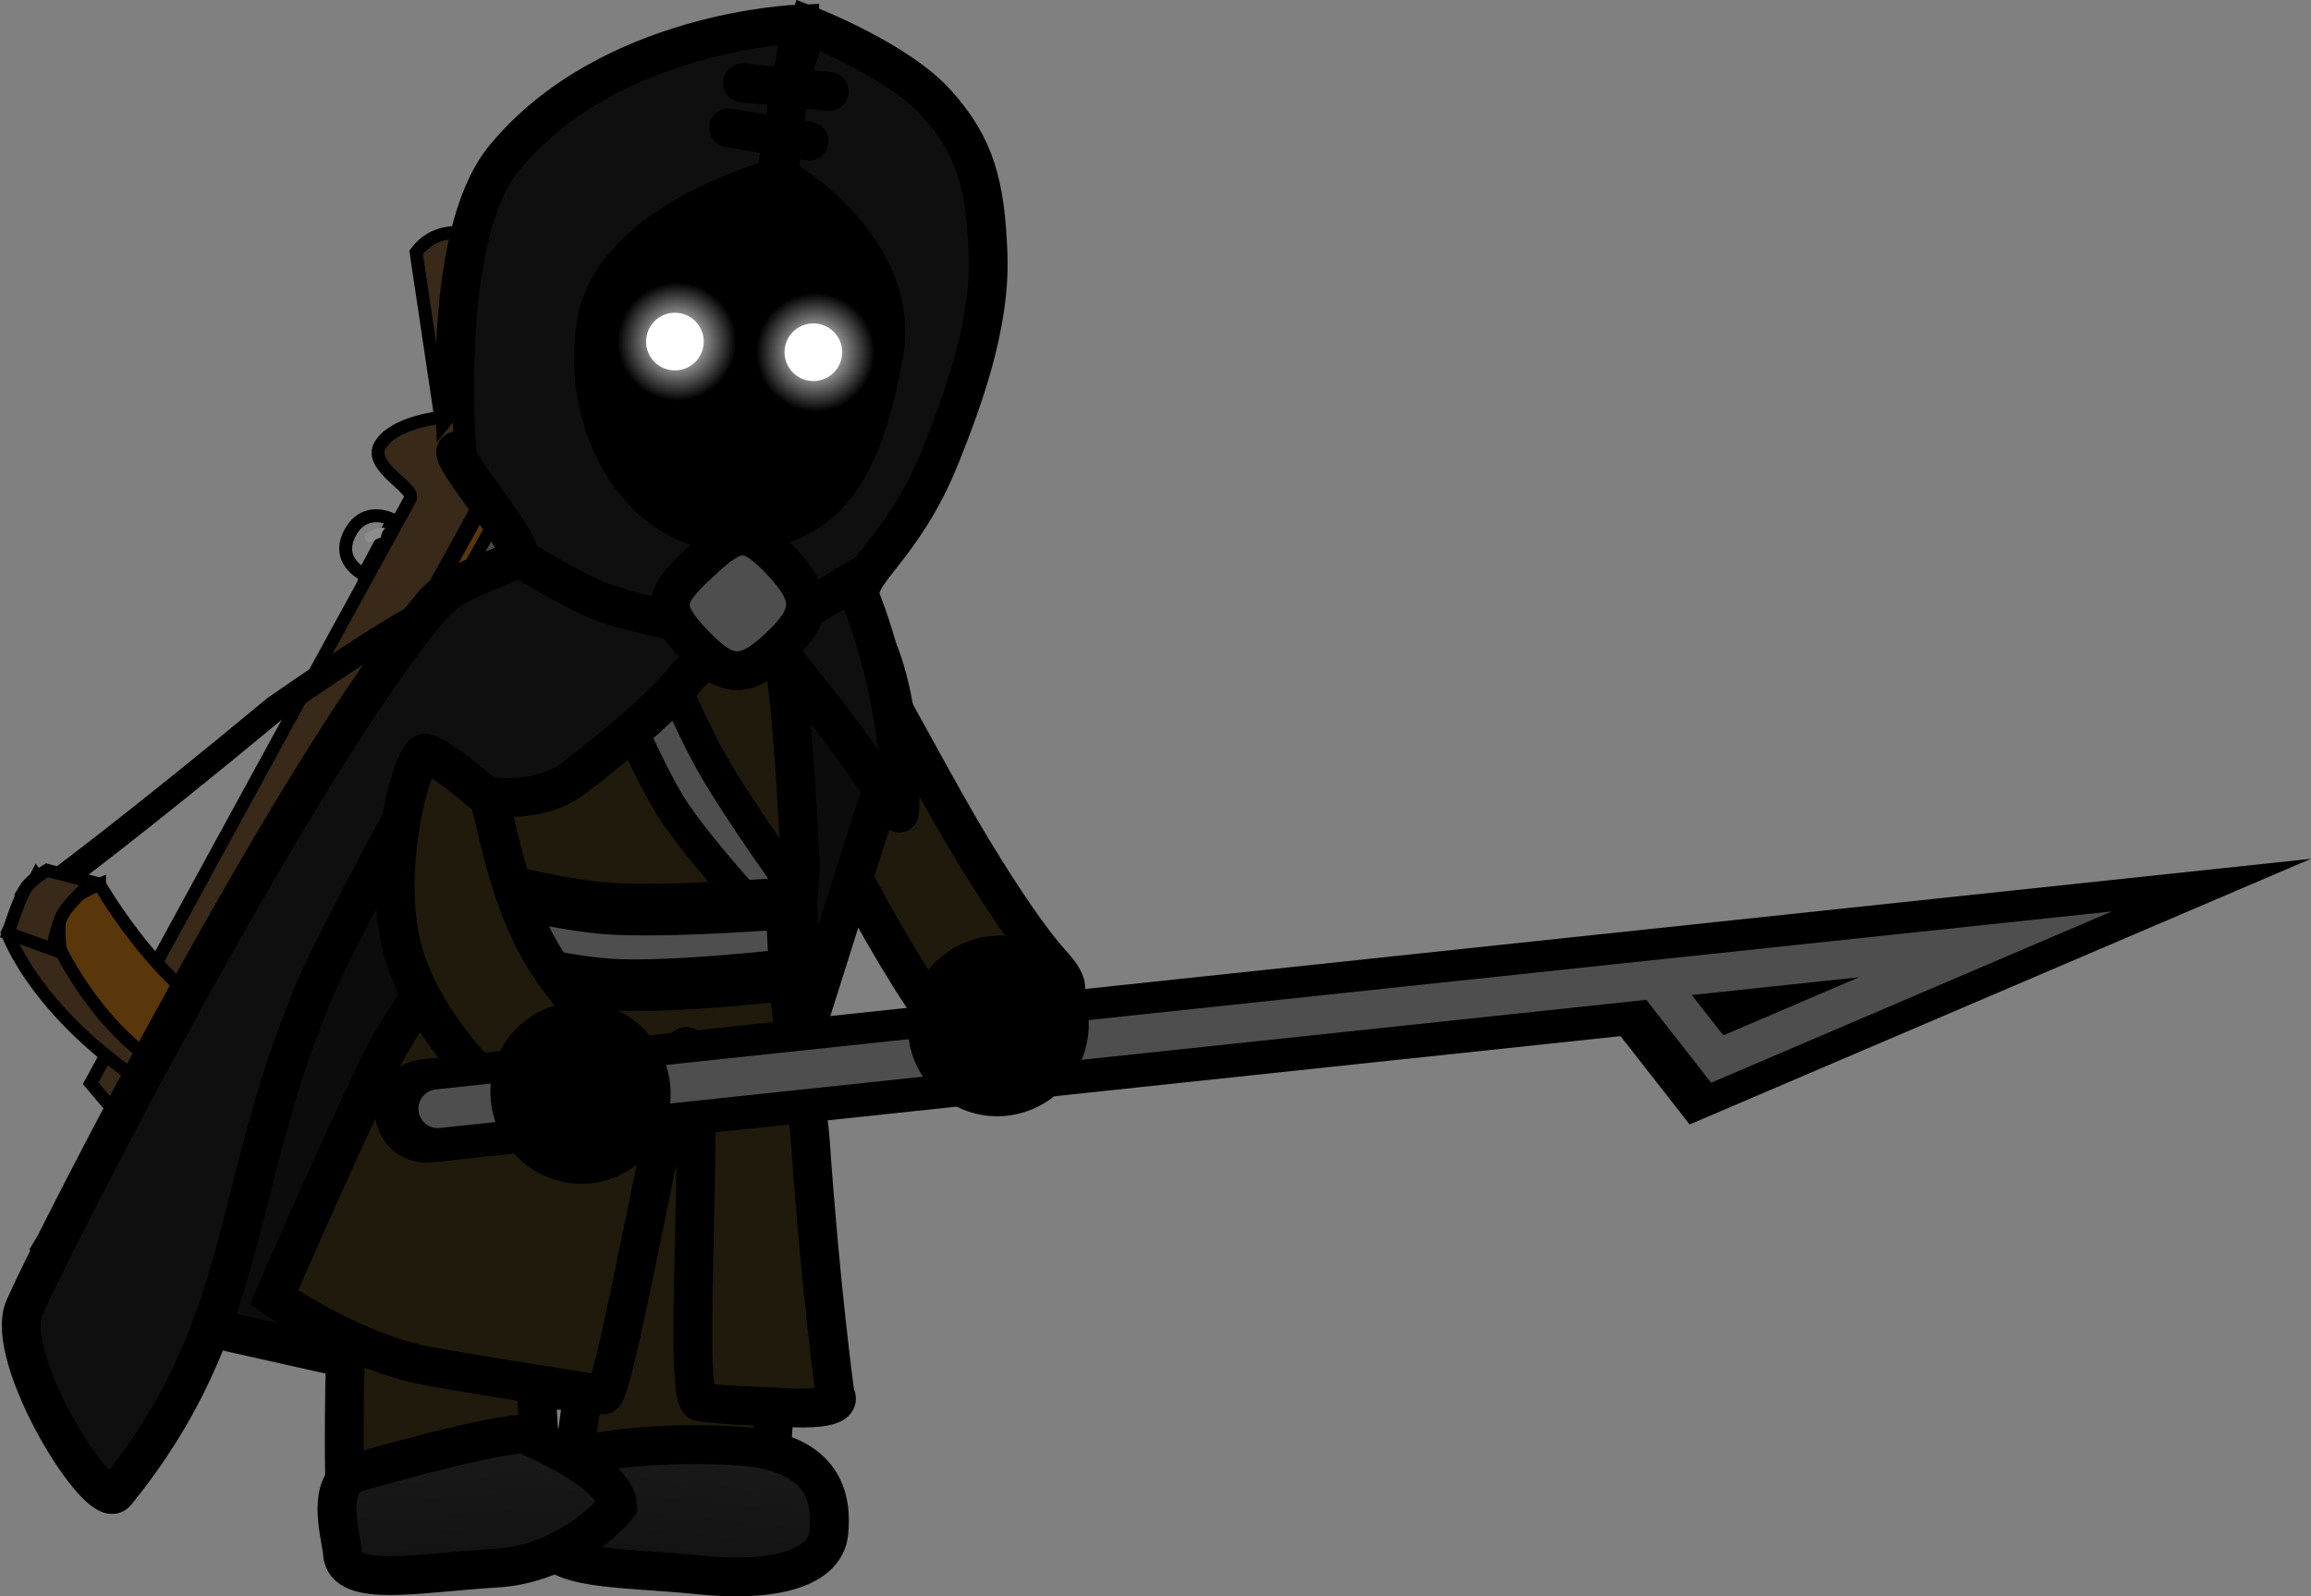 <svg version="1.1" xmlns="http://www.w3.org/2000/svg" xmlns:xlink="http://www.w3.org/1999/xlink" width="89.351" height="61.736" viewBox="0,0,89.351,61.736"><rect x="0" y="0" width="89.351" height="61.736" fill="#808080" stroke="none"/><defs><linearGradient x1="279.828" y1="189.445" x2="279.296" y2="194.609" gradientUnits="userSpaceOnUse" id="color-1"><stop offset="0" stop-color="#1a1a1a"/><stop offset="1" stop-color="#121212"/></linearGradient><linearGradient x1="271.169" y1="189.26" x2="271.468" y2="194.442" gradientUnits="userSpaceOnUse" id="color-2"><stop offset="0" stop-color="#1a1a1a"/><stop offset="1" stop-color="#121212"/></linearGradient><radialGradient cx="284.401" cy="147.314" r="2.299" gradientUnits="userSpaceOnUse" id="color-3"><stop offset="0" stop-color="#ffffff"/><stop offset="1" stop-color="#ffffff" stop-opacity="0"/></radialGradient><radialGradient cx="279.047" cy="146.902" r="2.299" gradientUnits="userSpaceOnUse" id="color-4"><stop offset="0" stop-color="#ffffff"/><stop offset="1" stop-color="#ffffff" stop-opacity="0"/></radialGradient></defs><g transform="translate(-252.874,-133.691)"><g data-paper-data="{&quot;isPaintingLayer&quot;:true}" fill-rule="nonzero" stroke-linejoin="miter" stroke-miterlimit="10" stroke-dasharray="" stroke-dashoffset="0" style="mix-blend-mode: normal"><g><path d="M266.935,155.909c0,0 -1.137,-0.533 -0.504,-1.648c0.593,-1.045 1.638,-0.461 1.638,-0.461z" fill="none" stroke="#000000" stroke-width="0.5" stroke-linecap="butt"/><path d="M267.164,154.466c0,0 0.201,-0.106 0.357,-0.162c0.154,-0.055 0.455,0.045 0.455,0.045" fill="none" stroke="#8d8d8d" stroke-width="0.375" stroke-linecap="round"/><path d="M262.378,169.404l-2.835,1.063" fill="none" stroke="#000000" stroke-width="1" stroke-linecap="round"/><path d="M271.315,153.282l-3.21,1.203" fill="none" stroke="#000000" stroke-width="1" stroke-linecap="round"/><path d="M270.433,155.004l-3.239,1.214" fill="none" stroke="#000000" stroke-width="1" stroke-linecap="round"/><path d="M263.146,168.036l-2.902,1.088" fill="none" stroke="#000000" stroke-width="1" stroke-linecap="round"/><path d="M268.962,143.451c1.316,-1.736 3.76,-0.045 5.503,0.34c-0.949,3.291 -0.399,3.368 -2.047,5.331c-0.839,0.999 -0.346,2.88 -0.346,2.88l-14.085,25.482l-1.609,-1.898c0,0 9.383,-17.222 12.359,-22.606c0.221,-0.4 -1.627,-1.235 -1.175,-2.051c0.503,-0.91 2.352,-1.095 2.352,-1.095z" fill="#382918" stroke="#000000" stroke-width="0.5" stroke-linecap="butt"/><path d="M272.92,148.73c0.231,-0.325 0.422,-0.322 0.628,-0.986c0.438,-1.413 1.055,-3.961 1.1,-3.858c0.077,0.181 0.74,1.327 0.736,1.369c-0.084,0.919 -0.754,2.603 -0.899,3.395c-0.029,0.157 -0.271,0.644 -0.599,0.913c-0.368,0.304 -0.531,0.63 -0.658,0.844c-0.199,0.335 -0.097,0.771 -0.076,1.067c0.049,0.699 -0.251,1.786 -0.251,1.786l-12.104,21.898l-0.675,-1.242c0,0 10.364,-18.752 11.981,-21.676c0.168,-0.305 -0.049,-0.839 -0.03,-1.395c0.022,-0.656 0.236,-1.343 0.236,-1.343c0,0 0.358,-0.416 0.612,-0.773z" fill="#5a370b" stroke="#000000" stroke-width="0.5" stroke-linecap="butt"/><path d="M255.136,167.77c0,0 2.957,-2.183 8.395,-6.697c6.201,-4.288 6.59,-4.103 6.855,-3.872c0.481,0.32 0.035,2.165 -1.54,8.013c-1.755,5.796 -2.826,9.168 -2.826,9.168" fill="none" stroke="#000000" stroke-width="1" stroke-linecap="round"/><path d="M254.286,167.569c0,0 3.616,5.181 7.552,6.304c2.406,0.686 4.884,0.593 4.884,0.593c0,0 -1.143,2.521 -1.161,2.55c-0.057,0.089 -3.133,0.683 -6.33,-0.929c-4.916,-2.947 -6.071,-6.317 -6.071,-6.317z" fill="#382918" stroke="#000000" stroke-width="0.5" stroke-linecap="butt"/><path d="M256.722,167.891c0,0 2.744,4.872 6.142,5.781c2.077,0.556 4.188,0.742 4.188,0.742c0,0 -0.077,0.993 -0.315,1.412c-0.23,0.404 -1.025,1.194 -1.025,1.194c0,0 -3.555,-0.447 -5.921,-1.715c-2.975,-1.434 -4.59,-4.909 -4.59,-4.909c0,0 -0.153,-1.19 0.089,-1.59c0.263,-0.433 1.432,-0.916 1.432,-0.916z" fill="#5a370b" stroke="#000000" stroke-width="0.5" stroke-linecap="butt"/><path d="M253.862,168.053c0.216,-0.349 0.828,-0.705 0.828,-0.705l1.73,0.453c0,0 -0.847,0.781 -1.108,1.228c-0.243,0.417 -0.406,1.372 -0.406,1.372l-1.722,-0.616c0,0 0.405,-1.291 0.678,-1.732z" fill="#382918" stroke="#000000" stroke-width="0.5" stroke-linecap="round"/><path d="M262.123,172.697l-2.953,5.342c0,0 -0.458,0.004 -0.631,-0.049c-0.205,-0.063 -0.361,-0.587 -0.361,-0.587l2.849,-5.155" fill="#5a370b" stroke="#000000" stroke-width="0.5" stroke-linecap="round"/><path d="M273.016,153.9c0,0 -0.529,1.43 -0.896,2.093c-0.37,0.669 -1.314,1.904 -1.314,1.904l-0.79,-0.437c0,0 0.801,-1.45 1.181,-2.137c0.355,-0.642 1.028,-1.86 1.028,-1.86z" fill="#484848" stroke="#000000" stroke-width="0.5" stroke-linecap="butt"/></g><path d="M287.918,149.041c-0.742,4.117 -4.204,6.94 -7.734,6.304c-3.529,-0.636 -5.789,-4.489 -5.047,-8.607c0.742,-4.117 4.204,-6.94 7.734,-6.304c3.529,0.636 5.789,4.489 5.047,8.607z" fill="#000000" stroke="#000000" stroke-width="0" stroke-linecap="butt"/><path d="M284.775,157.707c0.824,-0.67 3.429,5.248 6.198,9.654c2.411,3.837 2.708,3.538 3.062,4.311c0.234,0.51 -0.466,0.865 -1.868,1.476c-1.531,0.668 -2.13,0.476 -2.489,0.421c-0.724,-0.112 -5.502,-8.325 -6.94,-13.003c-0.648,-2.11 1.784,-2.653 2.037,-2.858z" data-paper-data="{&quot;index&quot;:null}" fill="#201a0c" stroke="#000000" stroke-width="1.5" stroke-linecap="butt"/><path d="M255.01,181.813l14.29,-23.116c0,0 12.999,-1.799 16.346,-1.156c1.546,0.297 1.948,4.68 1.948,4.68l-7.897,24.977c0,0 -5.253,0.786 -10.375,-0.312c-5.19,-1.113 -10.514,-2.347 -10.514,-2.347z" fill="#0c0c0c" stroke="#000000" stroke-width="1.5" stroke-linecap="butt"/><path d="M278.753,174.412c0.718,-1.292 3.353,0.216 3.741,0.294c1.643,0.331 0.028,17.021 0.028,17.021c0,0 -2.172,0.161 -3.815,-0.17c-1.643,-0.331 -3.636,-1.452 -3.636,-1.452c0,0 1.357,-11.508 3.682,-15.693z" data-paper-data="{&quot;index&quot;:null}" fill="#201a0c" stroke="#000000" stroke-width="1.5" stroke-linecap="butt"/><path d="M275.007,190.107c1.585,-0.571 5.049,-0.638 6.764,-0.461c2.948,0.304 3.287,1.975 3.147,3.333c-0.14,1.358 -2.091,1.923 -5.039,1.619c-2.948,-0.304 -5.9,-0.155 -5.76,-1.514c0.058,-0.568 -0.25,-2.567 0.887,-2.977z" data-paper-data="{&quot;index&quot;:null}" fill="url(#color-1)" stroke="#000000" stroke-width="1.5" stroke-linecap="butt"/><path d="M267.62,175.354c0.526,-1.41 3.342,-0.697 3.735,-0.728c1.669,-0.129 2.434,16.02 2.434,16.02c0,0 -2.123,0.735 -3.791,0.865c-1.669,0.129 -3.796,-0.391 -3.796,-0.391c0,0 -0.286,-11.2 1.418,-15.766z" data-paper-data="{&quot;index&quot;:null}" fill="#201a0c" stroke="#000000" stroke-width="1.5" stroke-linecap="butt"/><path d="M272.042,194.338c-2.958,0.171 -5.849,0.789 -5.928,-0.575c-0.033,-0.57 -0.657,-2.495 0.401,-3.081c0,0 4.882,-1.436 6.604,-1.535c0,0 3.56,1.425 3.639,2.788c0,0 -1.757,2.232 -4.716,2.403z" data-paper-data="{&quot;index&quot;:null}" fill="url(#color-2)" stroke="#000000" stroke-width="1.5" stroke-linecap="butt"/><path d="M267.491,174.953c0.703,-1.492 1.925,-2.979 2.577,-4.561c0.732,-1.772 0.713,-3.987 1.411,-5.744c2.525,-6.36 4.968,-11.89 8.343,-11.282c3.319,0.598 3.597,6.569 3.977,13.354c0.098,1.752 -0.53,3.955 -0.364,5.736c0.149,1.597 0.669,3.908 0.772,5.407c0.391,5.688 0.957,9.78 0.957,9.78c0,0 0.582,0.652 -2.093,0.473c-1.167,-0.078 -1.559,-0.017 -3.117,-0.206c-0.797,-0.097 0.384,-13.601 -0.549,-13.752c-0.423,-0.069 -2.76,13.566 -3.212,13.485c-1.779,-0.321 -6.141,-0.952 -7.332,-1.242c-2.719,-0.664 -5.391,-2.534 -5.391,-2.534c0,0 1.723,-4.035 4.022,-8.913z" fill="#201a0c" stroke="#000000" stroke-width="1.5" stroke-linecap="butt"/><path d="M285.542,142.67c0.13,-0.963 1.016,-1.637 1.979,-1.507c0.963,0.13 1.637,1.016 1.507,1.979c-0.13,0.963 -1.016,1.637 -1.979,1.507c-0.963,-0.13 -1.637,-1.016 -1.507,-1.979z" fill="#000000" stroke="none" stroke-width="0.5" stroke-linecap="butt"/><path d="M275.54,157.837l2.124,-0.654c0,0 1.633,4.081 2.725,6.008c1.161,2.049 3.437,5.15 3.437,5.15l-0.113,2.301c0,0 -3.877,-3.959 -5.079,-6.048c-1.222,-2.122 -3.094,-6.758 -3.094,-6.758z" fill="#4e4e4e" stroke="#000000" stroke-width="1.25" stroke-linecap="butt"/><path d="M269.069,170.331l0.705,-2.816c0,0 4.279,1.126 6.488,1.302c2.348,0.188 7.208,-0.207 7.208,-0.207l0.139,2.753c0,0 -4.822,0.571 -7.226,0.4c-2.442,-0.173 -7.314,-1.433 -7.314,-1.433z" fill="#4e4e4e" stroke="#000000" stroke-width="2" stroke-linecap="butt"/><path d="M284.553,160.882c-1.227,-1.534 -3.129,-2.836 -3.129,-2.836l-1.998,1.804c0,0 -0.687,1.11 -4.355,3.925c-2.158,1.656 -5.832,0.081 -5.832,0.081c0,0 -3.314,5.996 -4.279,8.309c-3.191,7.643 -2.377,12.825 -7.6,19.253c-0.648,0.798 -4.384,-5.231 -3.541,-7.156c1.146,-2.616 10.63,-21.13 15.756,-27.141c0.994,-1.166 2.853,-1.404 3.298,-1.906c0.496,-0.261 -2.798,-4.007 -2.337,-4.093c0.022,-0.004 -0.709,-8.255 1.853,-11.347c4.07,-4.914 11.381,-5.157 11.381,-5.157c0,0 -0.035,0.933 -0.27,2.101c-0.209,1.039 -0.632,3.865 -0.632,3.865c0,0 -6.167,1.623 -6.916,5.48c-0.749,3.857 1.607,8.489 5.656,8.188c3.398,-0.252 4.636,-2.561 5.428,-6.801c0.793,-4.24 -4.063,-6.965 -4.063,-6.965l0.437,-3.71l0.717,-2.107c0,0 3.426,1.321 4.945,3.001c1.519,1.681 1.903,3.163 2.003,5.866c0.104,2.825 -1.063,5.839 -1.822,7.752c-1.485,3.743 -3.47,4.587 -3.076,5.613c1.39,3.627 1.589,7.04 1.47,8.234c-0.006,0.061 -1.867,-2.722 -3.095,-4.256z" fill="#0f0f0f" stroke="#000000" stroke-width="1.5" stroke-linecap="butt"/><path d="M281.047,138.633l3.109,0.517" fill="none" stroke="#000000" stroke-width="1.5" stroke-linecap="round"/><path d="M284.932,137.227l-3.35,-0.331" fill="none" stroke="#000000" stroke-width="1.5" stroke-linecap="round"/><path d="M269.335,162.819c0.507,0.142 1.712,1.113 2.407,1.736c0.224,0.201 0.559,3.209 1.883,5.676c1.061,1.977 2.937,3.589 2.87,3.951c0,0 -0.997,1.469 -1.71,1.835c-0.831,0.426 -1.062,0.852 -1.493,0.955c-1.119,-0.783 -4.12,-3.556 -4.892,-6.711c-0.772,-3.155 0.472,-7.572 0.934,-7.443z" fill="#201a0c" stroke="#000000" stroke-width="1.5" stroke-linecap="butt"/><path d="M279.537,157.84c0,0 -2.357,-0.464 -3.442,-0.887c-1.098,-0.428 -3.107,-1.667 -3.107,-1.667" fill="none" stroke="#000000" stroke-width="1.5" stroke-linecap="round"/><path d="M283.869,157.351l2.309,-1.371" fill="none" stroke="#000000" stroke-width="1.5" stroke-linecap="round"/><path d="M279.998,155.387c1.367,-1.275 1.839,-1.316 3.114,0.05c1.275,1.367 1.193,2.065 -0.174,3.34c-1.367,1.275 -2.061,1.078 -3.336,-0.289c-1.275,-1.367 -0.97,-1.827 0.396,-3.102z" fill="#4e4e4e" stroke="#000000" stroke-width="1.5" stroke-linecap="butt"/><g stroke="none" stroke-width="0" stroke-linecap="butt"><path d="M283.224,147.115c0.109,-0.606 0.689,-1.009 1.295,-0.899c0.606,0.109 1.009,0.689 0.899,1.295c-0.109,0.606 -0.689,1.009 -1.295,0.899c-0.606,-0.109 -1.009,-0.689 -0.899,-1.295z" fill="#ffffff"/><path d="M282.138,146.906c0.225,-1.25 1.421,-2.08 2.67,-1.855c1.25,0.225 2.08,1.421 1.855,2.67c-0.225,1.25 -1.421,2.08 -2.67,1.855c-1.25,-0.225 -2.08,-1.421 -1.855,-2.67z" fill="url(#color-3)"/></g><g stroke="none" stroke-width="0" stroke-linecap="butt"><path d="M277.871,146.703c0.109,-0.606 0.689,-1.009 1.295,-0.899c0.606,0.109 1.009,0.689 0.899,1.295c-0.109,0.606 -0.689,1.009 -1.295,0.899c-0.606,-0.109 -1.009,-0.689 -0.899,-1.295z" fill="#ffffff"/><path d="M276.785,146.494c0.225,-1.25 1.421,-2.08 2.67,-1.855c1.25,0.225 2.08,1.421 1.855,2.67c-0.225,1.25 -1.421,2.08 -2.67,1.855c-1.25,-0.225 -2.08,-1.421 -1.855,-2.67z" fill="url(#color-4)"/></g><g fill="none" stroke-linecap="round"><path d="M269.363,176.655l59.838,-6.356l-10.372,4.436l-2.296,-2.937" stroke="#000000" stroke-width="4"/><path d="M269.802,176.568l59.838,-6.356l-10.372,4.436l-2.296,-2.937" stroke="#4e4e4e" stroke-width="1.5"/></g><path d="M294.093,174.141c-0.451,1.453 -1.989,2.286 -3.435,1.859c-1.447,-0.426 -2.254,-1.95 -1.804,-3.403c0.451,-1.453 1.989,-2.286 3.435,-1.859c1.447,0.426 2.254,1.95 1.804,3.403z" fill="#000000" stroke="#000000" stroke-width="1.5" stroke-linecap="butt"/><path d="M278.044,175.78c0.118,1.523 -1.007,2.838 -2.512,2.937c-1.505,0.099 -2.821,-1.055 -2.939,-2.578c-0.118,-1.523 1.007,-2.838 2.512,-2.937c1.505,-0.099 2.821,1.055 2.939,2.578z" fill="#000000" stroke="#000000" stroke-width="1.5" stroke-linecap="butt"/></g></g></svg>